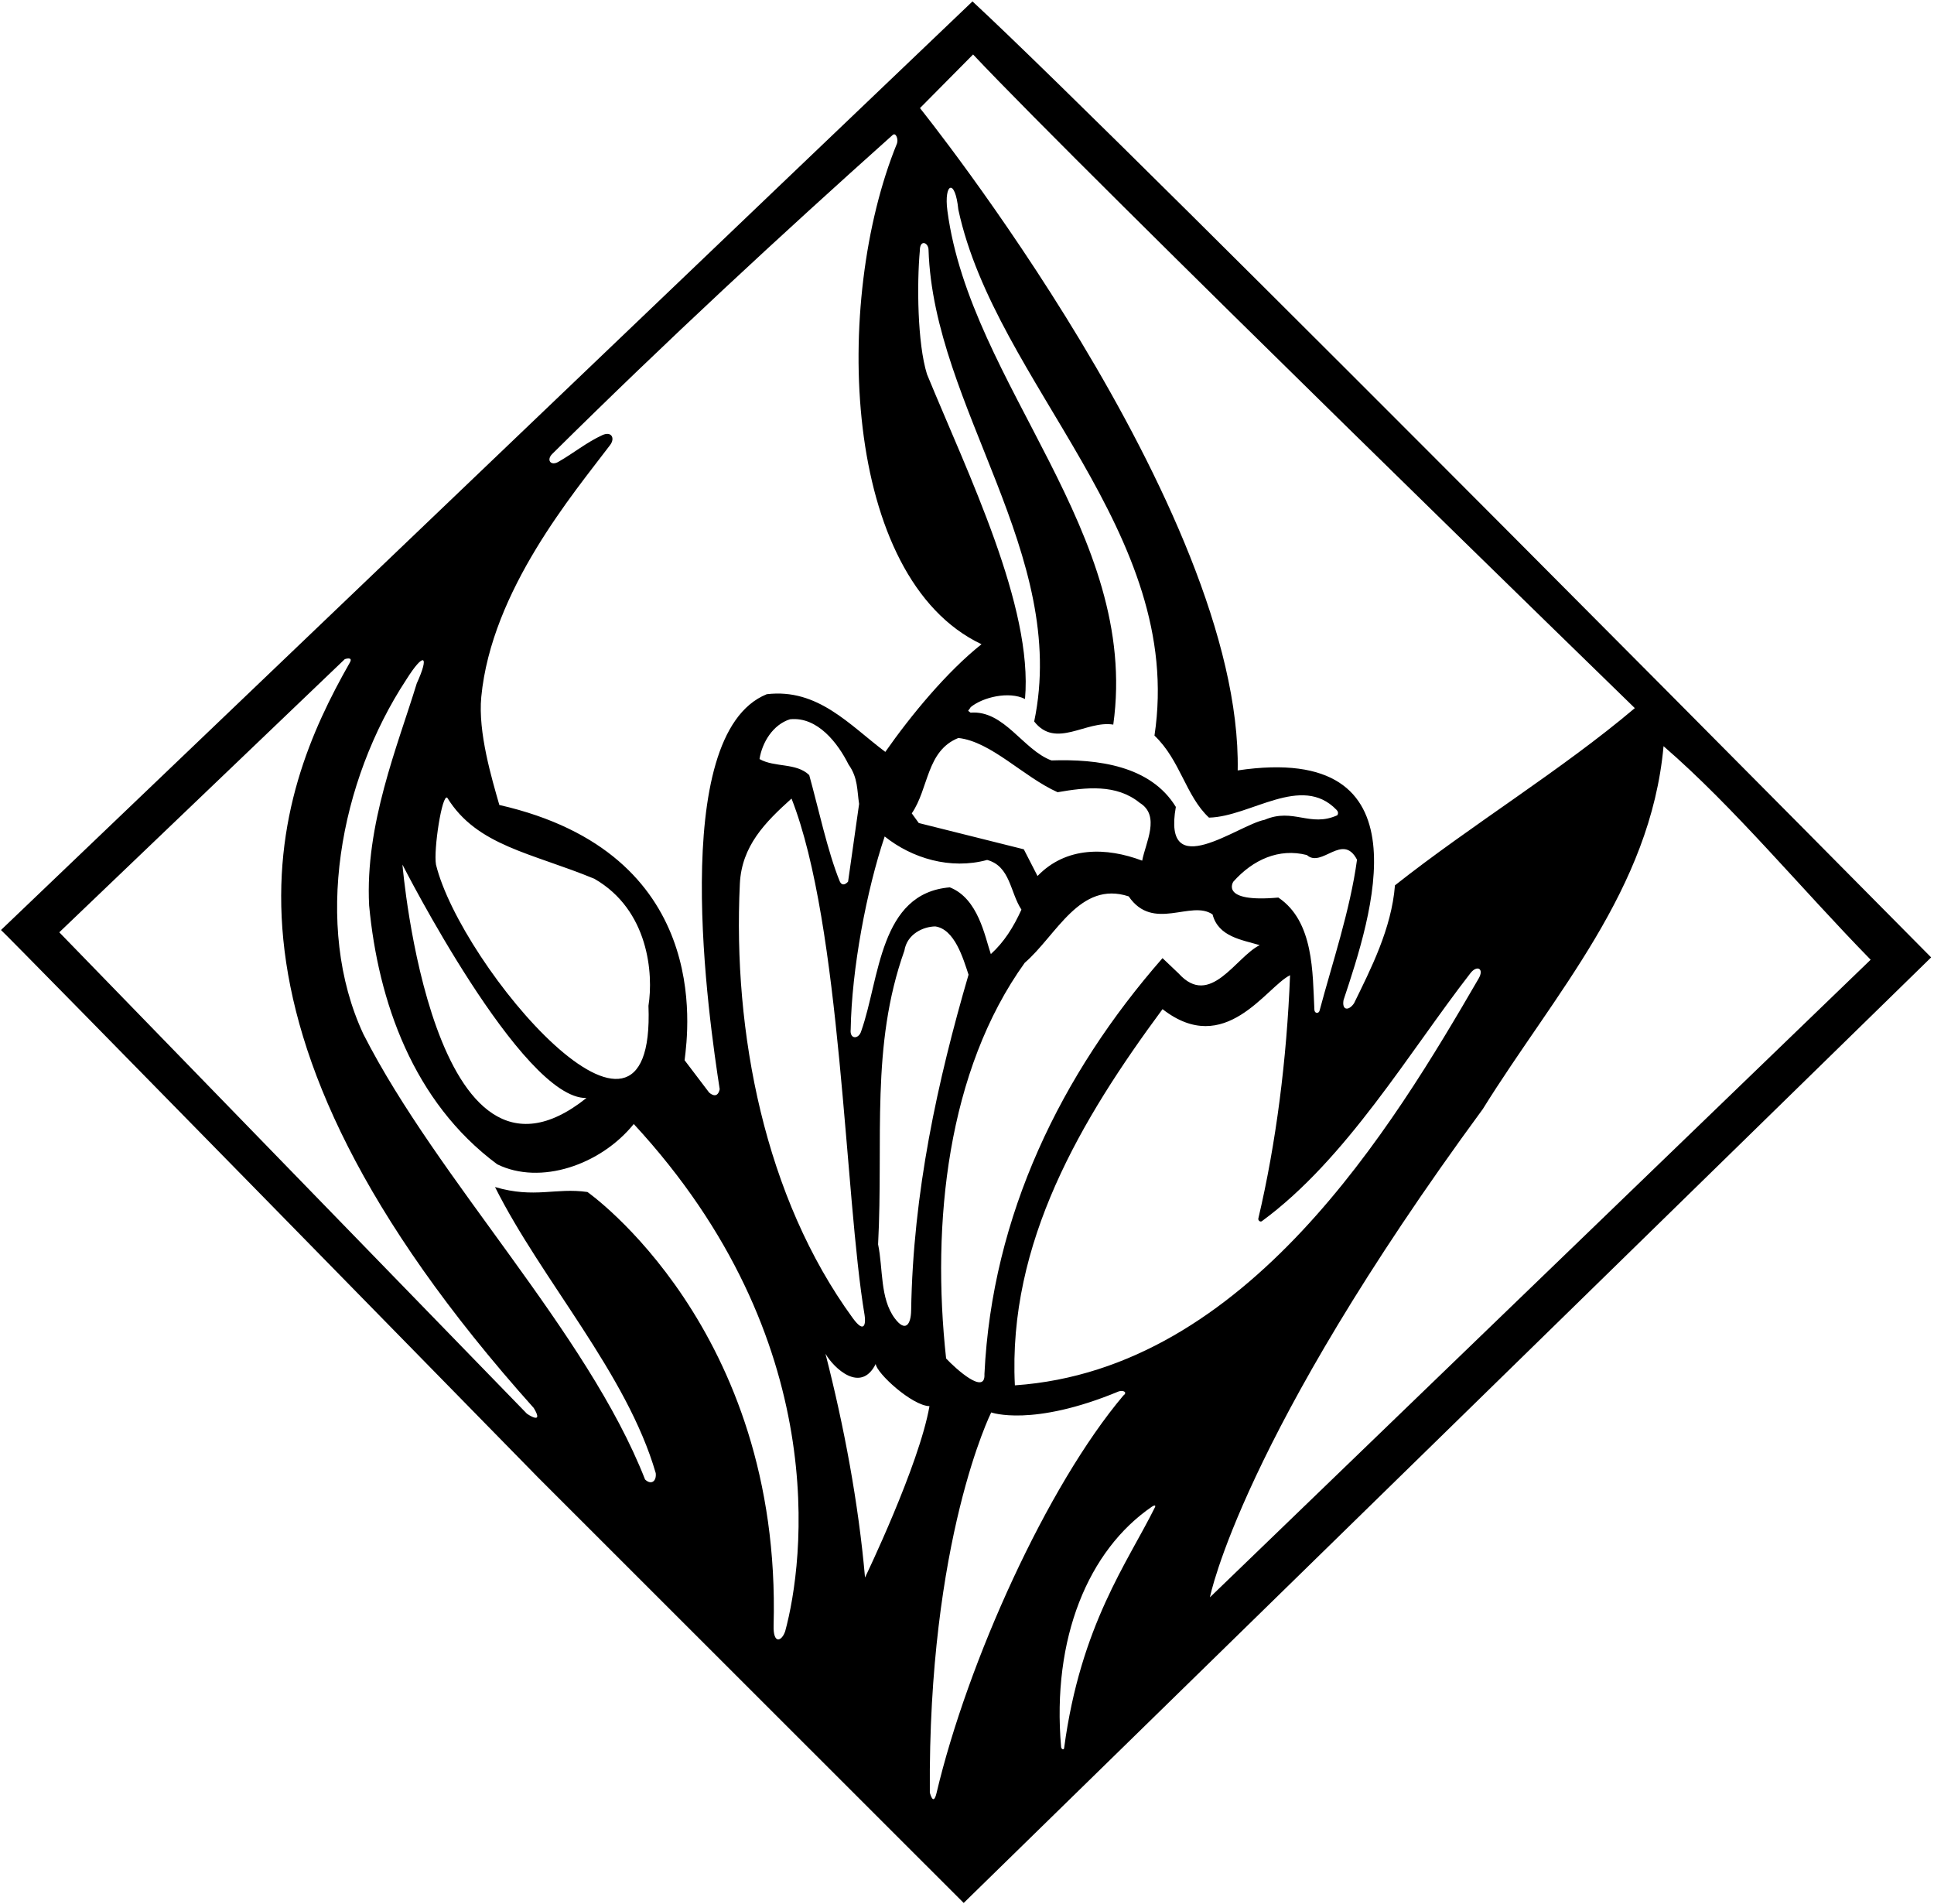 <?xml version="1.0" encoding="UTF-8"?>
<svg xmlns="http://www.w3.org/2000/svg" xmlns:xlink="http://www.w3.org/1999/xlink" width="519pt" height="511pt" viewBox="0 0 519 511" version="1.1">
<g id="surface1">
<path style=" stroke:none;fill-rule:nonzero;fill:rgb(0%,0%,0%);fill-opacity:1;" d="M 260.973 0.379 C 235.523 24.602 0.266 249.555 0.266 249.555 C 0.969 249.941 144.379 396.438 144.379 396.438 L 258.613 510.621 L 518.234 256.898 C 518.234 256.898 303.383 39.691 260.973 0.379 Z M 261.133 14.617 C 291.223 46.602 438.715 190.012 438.715 190.012 C 418.965 206.711 394.977 221.262 374.344 237.566 C 373.438 249.199 367.797 260.133 363.367 269.207 C 361.969 271.281 360.055 271.199 360.547 268.348 C 367.969 246.012 383.711 199.066 332.141 206.727 C 333.43 136.551 246.879 29.008 246.879 29.008 Z M 253.895 364.523 C 249.914 328.16 254.223 287.258 274.992 258.348 C 283.566 250.938 289.73 236.23 302.891 240.527 C 309.473 250.129 319.613 241.363 325.398 245.371 C 326.965 251.379 333.238 252.164 338.047 253.613 C 331.617 256.785 324.77 270.566 316.312 261.23 L 311.969 257.098 C 284.812 288.098 266.211 326.098 264.18 368.711 C 264.492 374.484 256.586 367.398 253.895 364.523 Z M 212.41 214.281 C 225.84 248.473 226.645 320.957 232.016 352.875 C 232.344 354.836 232.168 358.246 228.852 353.699 C 205.219 321.293 196.629 277.051 198.543 237.156 C 199.031 226.996 205.312 220.668 212.41 214.281 Z M 203.82 203.676 C 204.535 199.199 207.422 194.449 211.984 193.008 C 219.398 192.219 224.883 199.461 227.719 205.152 C 230.285 208.746 229.969 212.09 230.547 215.715 L 227.59 236.562 C 227.59 236.562 226.172 238.309 225.344 236.473 C 222.098 228.52 219.57 216.633 217.16 207.98 C 213.691 204.605 207.871 205.996 203.82 203.676 Z M 231.137 276.613 C 230.469 278.949 227.969 278.949 228.289 276.219 C 228.547 260.055 232.547 238.898 237.41 224.449 C 244.746 230.32 255.074 233.43 264.906 230.75 C 271.145 232.438 271.051 239.461 274.109 244.082 C 271.969 248.781 269.469 252.781 265.895 256.012 C 264.281 251.262 262.52 241.105 254.891 238.105 C 235.992 239.656 236.094 262.578 231.137 276.613 Z M 244.68 218.25 C 249.266 211.586 248.578 201.469 257.184 198.023 C 266 199 274.605 208.434 283.812 212.578 C 291.43 211.258 299.574 210.312 305.855 215.426 C 311.484 218.887 307.422 226.113 306.512 230.941 C 296.926 227.324 286.125 227.078 278.426 235.062 L 274.746 227.895 L 246.559 220.844 Z M 242.695 255.102 C 243.41 250.625 247.734 248.637 250.988 248.586 C 256.184 249.332 258.465 257.16 259.914 261.539 C 251.598 290.02 245.012 320.039 244.512 351.609 C 244.453 355.465 242.957 357.574 240.109 353.742 C 236.121 348.375 237 340.418 235.641 333.902 C 237.105 305.68 233.586 280.684 242.695 255.102 Z M 330.969 236.586 C 336.242 230.668 343.215 227.52 350.703 229.434 C 354.707 233.012 360.309 223.324 364.164 230.68 C 362.309 244.309 357.508 258.441 354.137 271.113 C 353.941 272.066 352.719 272.031 352.719 270.863 C 352.227 261.086 352.621 247.262 343.051 240.844 C 327.195 242.27 330.969 236.586 330.969 236.586 Z M 311.973 270.785 C 328.754 283.875 339.766 264.852 346.195 261.68 C 345.309 284.344 342.445 306.75 337.691 326.918 C 337.531 327.469 338.199 327.996 338.633 327.68 C 361.34 311.027 378.109 282.367 394.605 261.125 C 396.355 258.879 398.359 259.879 396.805 262.562 C 373.91 301.992 334.75 367.434 272.348 371.73 C 270.426 333.469 290.098 300.371 311.973 270.785 Z M 246.84 67.309 C 246.816 64.082 249.18 65.074 249.18 67.09 C 250.535 109.277 286.898 148.816 277.531 193.598 C 283.363 201.031 291.414 193.242 298.754 194.43 C 305.949 142.961 260.441 103.34 254.242 56.566 C 253.254 49.121 256.316 47.672 257.172 56.227 C 267.207 102.938 318.047 142.82 309.809 197.387 C 316.754 203.965 318.18 213.566 324.438 219.395 C 335.633 219.137 349.23 207.562 358.637 217.281 C 358.926 217.578 359.305 218.113 358.867 218.766 C 351.531 222.078 347.059 216.68 339.363 219.98 C 332.285 221.324 311.848 237.277 315.543 216.523 C 308.77 205.449 294.609 203.633 282.164 204.047 C 274.531 201.227 269.488 190.504 260.453 191.23 C 259.469 190.449 259.805 190.969 260.496 189.742 C 263.777 187.062 270.742 185.41 275.066 187.555 C 277.273 162.77 259.801 127.285 248.762 100.418 C 246.16 92.059 246.047 76.02 246.84 67.309 Z M 129.152 187.016 C 131.898 158.383 154.02 132.27 163.691 119.465 C 165.137 117.613 164.137 115.613 161.605 116.773 C 157.438 118.691 153.887 121.617 149.805 123.949 C 147.801 125.09 146.559 123.43 148.211 121.793 C 179.133 91.18 209.367 63.219 239.551 36.223 C 240.426 35.438 241.148 37.43 240.688 38.555 C 223.465 80.746 225.84 155.074 263.395 172.867 C 254.098 180.25 244.449 191.938 237.578 201.758 C 227.957 194.535 219.516 184.656 205.762 186.277 C 178.879 197.176 190.41 274.551 193.137 292.281 C 192.469 295.281 190.289 293.152 190.289 293.152 L 183.715 284.492 C 184.77 276.066 191 229 134 216 C 132 209 128.238 196.531 129.152 187.016 Z M 120.027 214.059 C 128 227 142.664 228.84 159.508 235.805 C 174.117 244.211 175.371 261.352 174.02 269.879 C 176 321 123.656 259.262 117 232 C 116.297 228.062 118.629 212.895 120.027 214.059 Z M 157.379 294.629 C 115.969 327.723 108 232 108 232 C 108 232 140 295 157.379 294.629 Z M 141.414 379.355 L 15.91 250.168 L 92.531 176.867 C 92.531 176.867 94.852 176.074 93.879 177.789 C 73.629 213.406 50.078 273.758 143.238 377.812 C 146.137 382.613 141.414 379.355 141.414 379.355 Z M 210.715 437.699 C 209.805 440.449 207.461 441.324 207.602 436.18 C 209.812 356.391 157.648 319.855 157.648 319.855 C 149.051 318.617 143.527 321.645 132.844 318.523 C 145.414 343.605 168.219 368.562 175.969 395.281 C 176.219 397.531 174.719 398.531 173.109 397 C 157.504 357.242 117.531 316.785 97.523 277.508 C 83.938 248.383 91.141 209.574 109.023 182.371 C 113.805 174.781 115.305 175.781 111.836 183.383 C 106.668 200.293 97.93 221.23 99.059 242.98 C 101.473 268.656 110.859 295.684 133.441 312.422 C 145.02 318.102 161.176 312.609 170.074 301.609 C 223.73 359.648 215.684 419.387 210.715 437.699 Z M 232.133 423.297 C 230.391 403.41 226.52 382.723 221.52 363.254 C 223.758 367.129 231 374 235 366 C 235.25 368.5 244.77 377.199 249.43 377.316 C 246.645 393.242 232.133 423.297 232.133 423.297 Z M 251.324 481.129 C 250.926 482.82 250.32 483.793 249.527 481.059 C 249 413 266 379 266 379 C 266 379 277 383 300.203 373.363 C 301.469 372.949 302.637 373.613 301.469 374.449 C 280.996 398.691 259.656 445.902 251.324 481.129 Z M 309.977 404.371 C 302.621 419.23 290 436 285.578 468.965 C 285.547 469.711 284.812 469.383 284.754 468.773 C 282.215 439.547 292.086 415.945 309.133 404.285 C 309.586 403.977 310.203 403.727 309.977 404.371 Z M 397.93 297.578 C 417.156 266.625 442.926 238.812 446.422 200.223 C 465.414 216.641 483.293 238.414 502 257.523 L 324.688 428.613 C 324.688 428.613 333 386 397.93 297.578 "/>
</g>
</svg>
